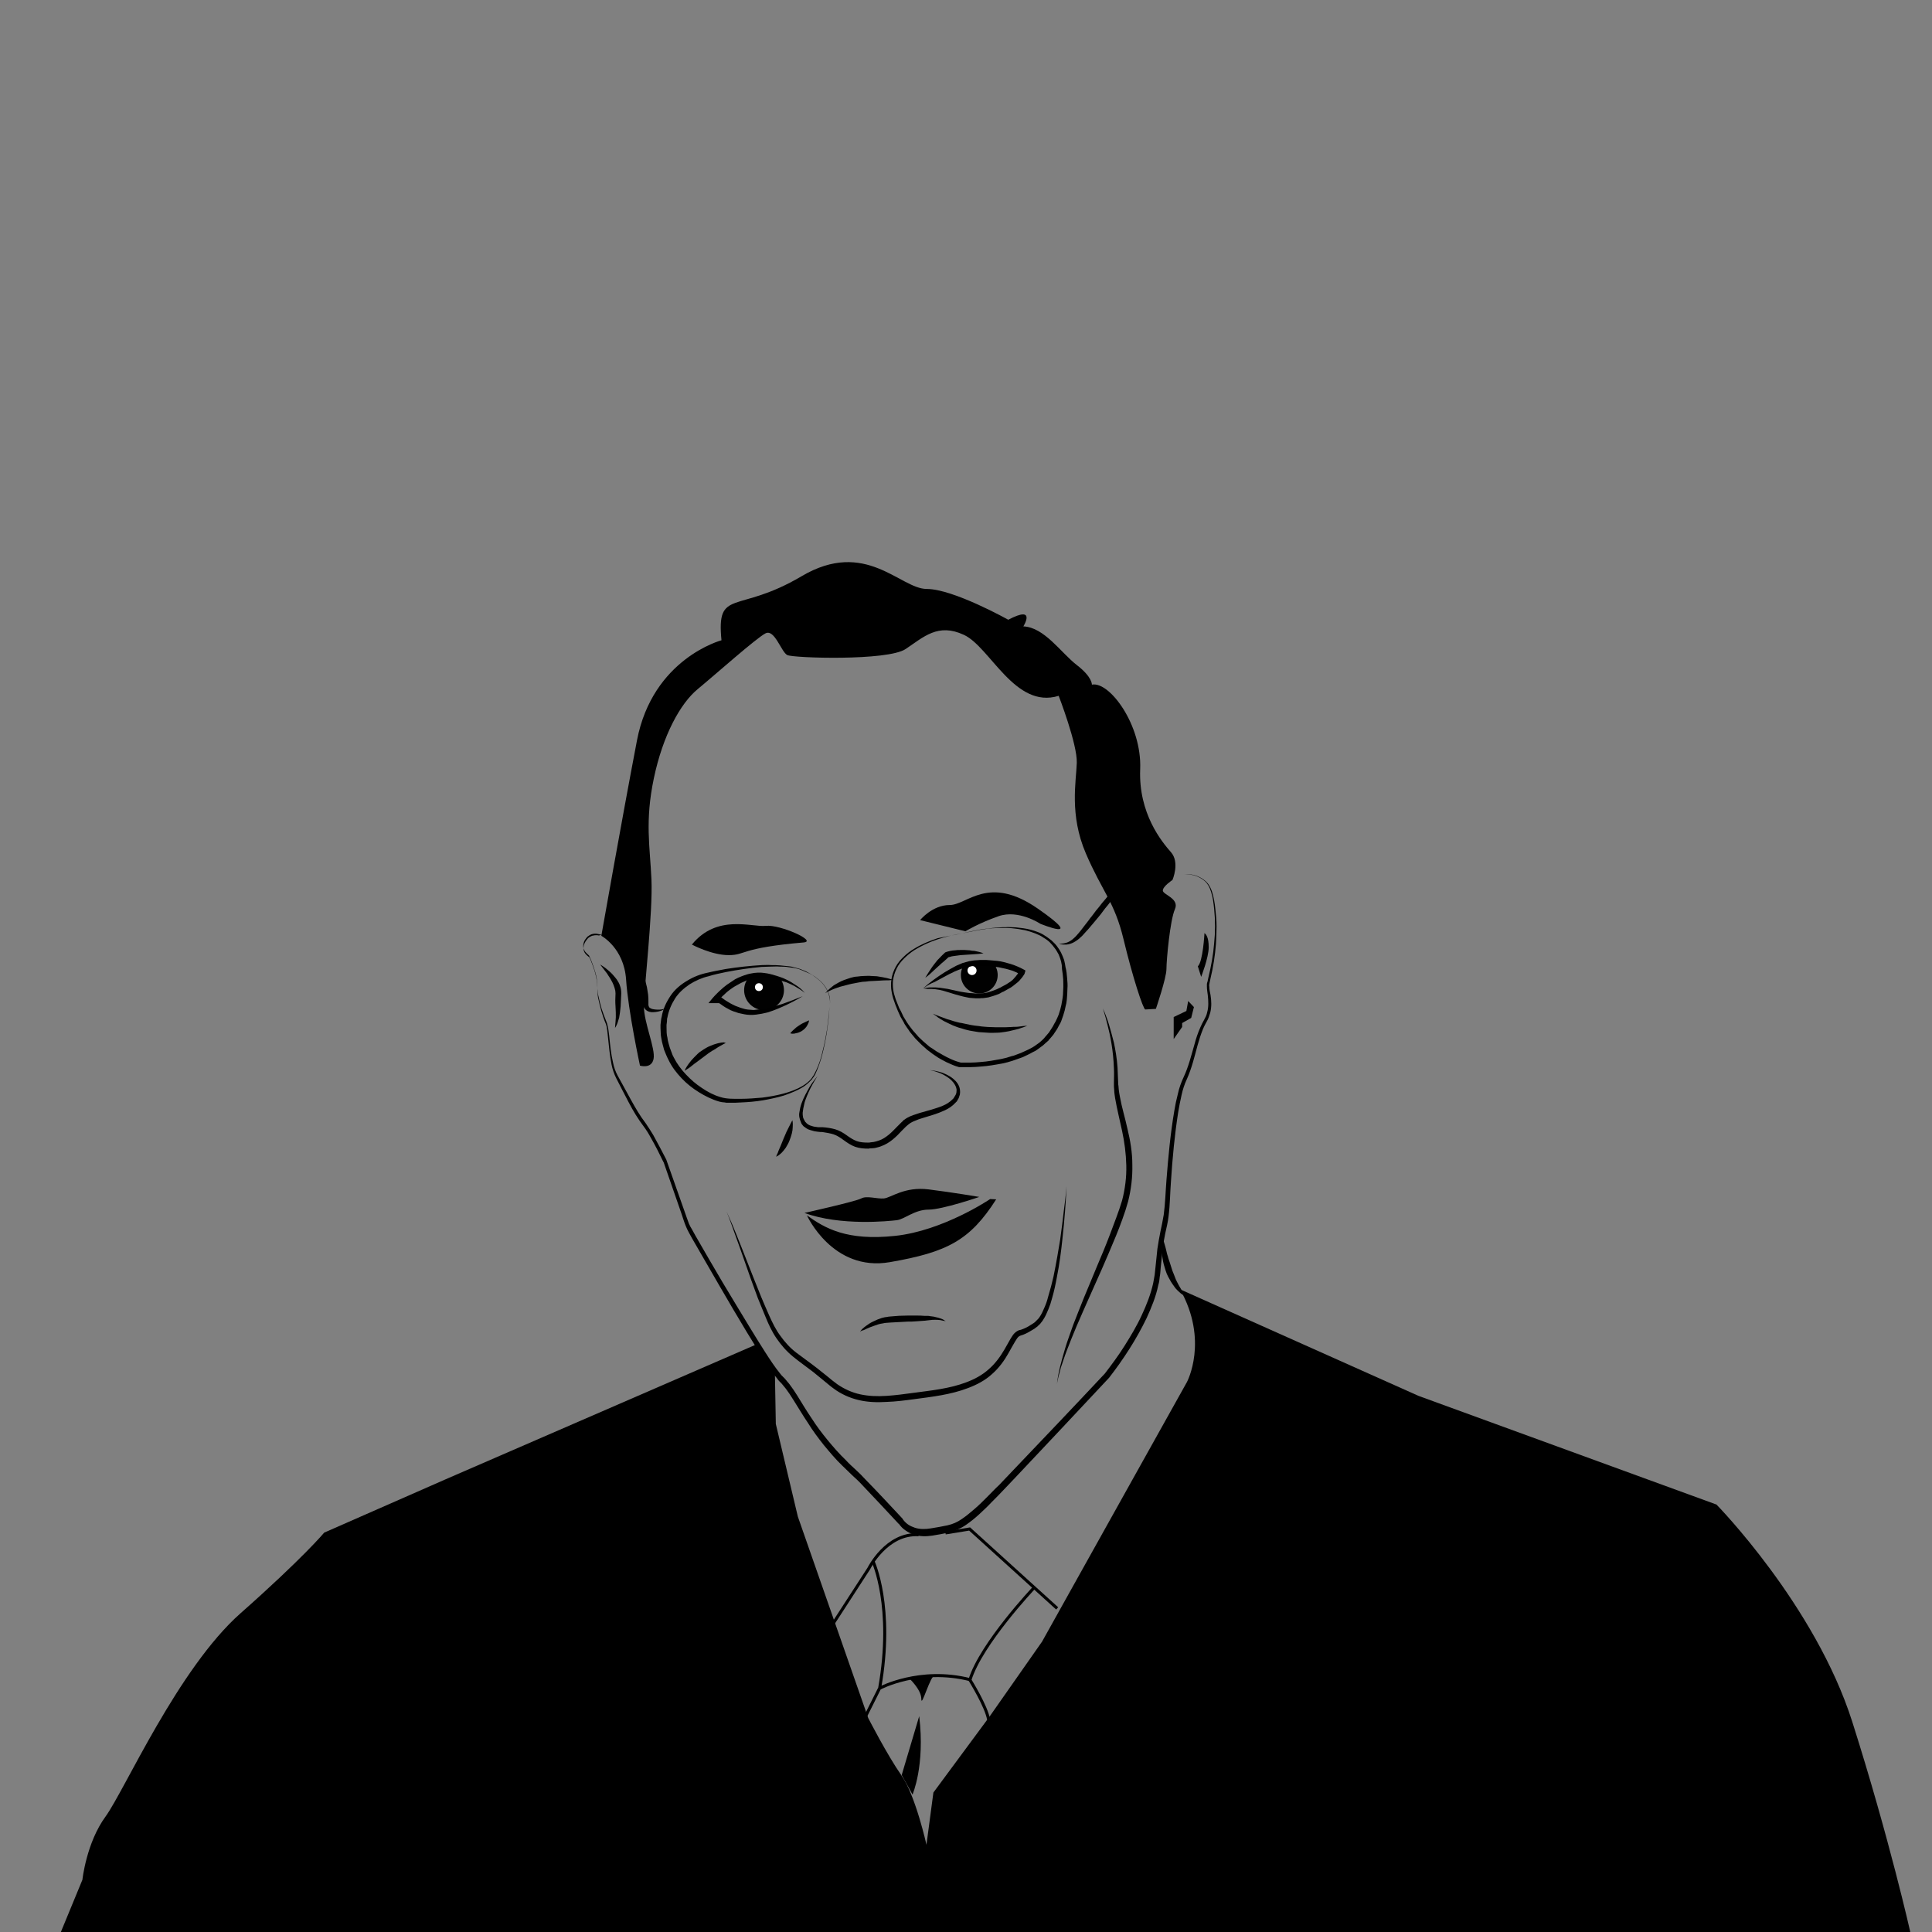 <?xml version="1.0" encoding="utf-8"?>
<!-- Generator: Adobe Illustrator 19.0.1, SVG Export Plug-In . SVG Version: 6.00 Build 0)  -->
<svg version="1.1" id="Layer_1" xmlns="http://www.w3.org/2000/svg" xmlns:xlink="http://www.w3.org/1999/xlink" x="0px" y="0px"
	 viewBox="0 0 640 640" style="enable-background:new 0 0 640 640;" xml:space="preserve">
<rect x="0" y="0" width="640" height="640" fill="#808080" stroke="none"/>
<style type="text/css">
	.st0{clip-path:url(#SVGID_2_);fill:#010101;}
	.st1{fill:#FFFFFF;}
	.st2{clip-path:url(#SVGID_4_);fill:#010101;}
	.st3{fill:none;stroke:#000000;stroke-miterlimit:10;}
</style>
<g>
	<path d="M274.8,333.5c0.2-1,0.2-2,0-3c-0.2-1-0.5-1.9-1-2.8c-0.5-0.9-1.1-1.7-1.8-2.4c-0.7-0.7-1.5-1.3-2.3-1.9
		c-0.4-0.3-0.8-0.5-1.3-0.8L267,322c-0.4-0.2-0.9-0.4-1.4-0.6c-0.5-0.2-0.9-0.4-1.4-0.5l-1.4-0.3c-0.5-0.1-1-0.1-1.5-0.2
		c-1-0.2-2-0.2-3-0.2c-1-0.1-2,0-3,0c-1,0-2,0.1-3,0.1c-2,0.2-4,0.4-5.9,0.7c-2,0.3-3.9,0.6-5.9,1c-1.9,0.4-3.9,0.8-5.8,1.4l0,0
		c-2.2,0.5-4.4,1.5-6.3,2.7c-1.9,1.3-3.6,2.8-4.8,4.7c-1.2,1.9-2.1,4-2.5,6.2c-0.2,0.5-0.1,1.1-0.2,1.7l-0.1,0.8l0,0.4l0,0
		c0,0,0-0.1,0,0l0,0.1l0,0.1l0,0.2c0,1.2,0,2.4,0.3,3.5c0.1,1.1,0.5,2.2,0.8,3.3c0.2,0.5,0.4,1,0.6,1.6l0.3,0.8
		c0.1,0.3,0.3,0.5,0.4,0.8c1,2,2.4,3.9,4,5.6c1.6,1.7,3.3,3.2,5.3,4.5c1.9,1.3,4,2.4,6.1,3c2.1,0.7,4.5,0.6,6.8,0.6
		c2.4,0,4.7-0.2,7.1-0.4c2.3-0.3,4.7-0.7,6.9-1.3c2.3-0.6,4.5-1.4,6.5-2.6c1-0.6,1.9-1.3,2.7-2.2c0.2-0.2,0.4-0.5,0.5-0.7l0.5-0.7
		l0.8-1.6c1-2.1,1.7-4.4,2.2-6.7c0.6-2.3,1-4.6,1.4-7C274.3,338.2,274.6,335.9,274.8,333.5z M274.8,333.5c-0.3,4.7-0.9,9.5-2,14.1
		c-0.5,2.3-1.2,4.6-2.1,6.8l-0.7,1.6l-0.5,0.8c-0.2,0.2-0.4,0.5-0.5,0.7c-0.8,0.9-1.7,1.7-2.7,2.4c-2,1.3-4.3,2.2-6.6,3
		c-2.3,0.7-4.7,1.2-7,1.6c-2.4,0.4-4.8,0.6-7.2,0.7c-1.2,0.1-2.4,0.1-3.6,0.1l-0.9,0l-0.4,0l-0.5-0.1l-1-0.1l-0.9-0.2
		c-2.4-0.7-4.6-1.8-6.7-3.1c-2.1-1.3-4-2.8-5.7-4.6c-1.7-1.8-3.2-3.7-4.3-6c-0.1-0.3-0.3-0.5-0.4-0.8l-0.4-0.9
		c-0.2-0.6-0.5-1.1-0.7-1.7c-0.3-1.2-0.7-2.4-0.9-3.7c-0.3-1.3-0.2-2.4-0.3-3.6l0-0.2l0-0.1l0-0.1l0-0.1l0,0l0-0.5l0.1-0.9
		c0.1-0.6,0.1-1.2,0.3-1.8c0.4-2.5,1.5-4.8,2.9-6.9c1.4-2.1,3.3-3.7,5.5-5c2.1-1.3,4.4-2.2,6.9-2.7l0,0c2-0.5,4-0.8,5.9-1.2
		c2-0.3,4-0.6,6-0.8c2-0.2,4-0.4,6-0.5c1,0,2-0.1,3,0c1,0,2,0,3,0.1c1,0.1,2,0.2,3,0.3c0.5,0.1,1,0.1,1.5,0.3l1.5,0.4
		c0.5,0.1,1,0.3,1.4,0.5c0.5,0.2,0.9,0.3,1.4,0.6l1.3,0.7c0.4,0.3,0.8,0.5,1.3,0.8c0.8,0.6,1.6,1.2,2.3,1.9c0.7,0.7,1.3,1.5,1.8,2.4
		c0.5,0.9,0.8,1.8,1,2.8C275,331.5,275,332.5,274.8,333.5z"/>
</g>
<g>
	<path d="M318.8,309.2c-2.8,0.4-5.6,1.1-8.3,2c-2.7,0.9-5.3,2.1-7.7,3.6c-1.2,0.8-2.3,1.7-3.3,2.7c-1,1-1.9,2.1-2.5,3.4
		c-0.6,1.2-1,2.6-1.2,4c-0.1,1.4,0,2.8,0.3,4.1c0.2,0.7,0.4,1.4,0.6,2l0.8,2l0.4,1l0.5,0.9l0.9,1.9l1.1,1.8c0.2,0.3,0.4,0.6,0.6,0.9
		l0.6,0.8c0.4,0.5,0.8,1.1,1.3,1.6l1.4,1.6c1,1,2,1.9,3.1,2.8c0.5,0.5,1.1,0.8,1.7,1.2c0.6,0.4,1.1,0.8,1.7,1.1
		c1.2,0.7,2.4,1.4,3.7,2c1.2,0.6,2.6,1.1,3.8,1.4l-0.2,0c1.1,0,2.3,0,3.4,0c1.1,0,2.3-0.1,3.4-0.2c1.1-0.1,2.3-0.2,3.4-0.4
		c1.1-0.2,2.3-0.4,3.4-0.6l1.7-0.4l1.6-0.5c0.6-0.1,1.1-0.3,1.6-0.5c0.5-0.2,1.1-0.4,1.6-0.6c1-0.5,2.1-0.9,3-1.4
		c0.5-0.3,1-0.5,1.4-0.8l1.4-1c0.5-0.3,0.8-0.7,1.3-1.1l0.6-0.6c0,0,0.1-0.1,0.1-0.1l0.1-0.2l0.3-0.3l1.1-1.3l0.9-1.4
		c0.3-0.4,0.6-1,0.8-1.4c0.3-0.5,0.6-1,0.8-1.5c0.2-0.5,0.5-1,0.7-1.6l0.5-1.6l0.4-1.6c0.1-0.6,0.2-1.1,0.3-1.7
		c0.2-1.1,0.3-2.3,0.3-3.4c0.1-1.1,0-2.3,0-3.4c-0.1-1.1-0.2-2.3-0.4-3.4l0-0.1l0,0c0-0.8-0.1-1.6-0.3-2.4c-0.2-0.8-0.5-1.6-0.8-2.3
		c-0.4-0.7-0.8-1.5-1.3-2.1c-0.5-0.7-1-1.3-1.6-1.9c-0.6-0.6-1.3-1.1-2-1.5c-0.7-0.5-1.4-0.9-2.2-1.2c-0.8-0.4-1.6-0.6-2.4-0.9
		c-0.8-0.2-1.6-0.5-2.5-0.6c-0.8-0.2-1.7-0.3-2.5-0.4c-0.8-0.1-1.7-0.2-2.5-0.2c-0.8,0-1.7,0-2.5,0c-0.9,0-1.7,0.1-2.5,0.1
		c-0.8,0.1-1.7,0.1-2.5,0.3c-0.8,0.1-1.7,0.2-2.5,0.4c-0.8,0.2-1.7,0.3-2.5,0.5L318.8,309.2z M318.8,309.2l2.5-0.6
		c0.8-0.2,1.7-0.3,2.5-0.5c0.8-0.2,1.7-0.3,2.5-0.4c0.8-0.1,1.7-0.2,2.5-0.3c0.8-0.1,1.7-0.1,2.5-0.2c0.9-0.1,1.7,0,2.6-0.1
		c0.9,0,1.7,0.1,2.6,0.1c0.8,0.1,1.7,0.2,2.5,0.3c0.8,0.1,1.7,0.3,2.5,0.5c0.8,0.2,1.6,0.5,2.4,0.8c0.8,0.3,1.6,0.7,2.3,1.2
		c0.7,0.4,1.4,1,2.1,1.5c0.6,0.6,1.3,1.2,1.8,1.9c0.5,0.7,1,1.4,1.4,2.2c0.4,0.8,0.7,1.6,1,2.4c0.2,0.9,0.4,1.7,0.5,2.6l0-0.1
		c0.3,1.2,0.4,2.3,0.5,3.5c0.1,1.2,0.2,2.4,0.1,3.5c0,1.2-0.1,2.4-0.2,3.6c-0.1,0.6-0.1,1.2-0.3,1.8l-0.4,1.8l-0.5,1.7
		c-0.2,0.6-0.4,1.1-0.6,1.7c-0.2,0.6-0.5,1.1-0.8,1.6c-0.3,0.5-0.5,1.1-0.9,1.6l-1,1.5l-1.1,1.3l-0.3,0.3l-0.1,0.2
		c-0.1,0.1-0.1,0.1-0.2,0.2l-0.7,0.6c-0.5,0.4-0.9,0.9-1.4,1.2l-1.5,1.1c-0.5,0.4-1,0.6-1.6,0.9c-1,0.6-2.2,1.1-3.2,1.6
		c-0.6,0.2-1.1,0.4-1.7,0.6c-0.6,0.2-1.1,0.4-1.7,0.6l-1.7,0.5l-1.7,0.4c-1.2,0.2-2.3,0.4-3.5,0.6c-1.2,0.2-2.3,0.3-3.5,0.4
		c-1.2,0.1-2.4,0.2-3.5,0.2c-1.2,0-2.4,0-3.6,0l-0.1,0l-0.1,0c-1.5-0.4-2.8-1-4.1-1.6c-1.3-0.7-2.6-1.3-3.8-2.2
		c-0.6-0.4-1.2-0.8-1.8-1.3c-0.6-0.4-1.2-0.9-1.7-1.4c-1.1-0.9-2.1-2-3.1-3l-1.4-1.7c-0.5-0.5-0.8-1.2-1.3-1.8l-0.6-0.9
		c-0.2-0.3-0.4-0.6-0.5-0.9l-1.1-1.9l-0.9-2l-0.4-1l-0.4-1l-0.7-2c-0.2-0.7-0.4-1.4-0.5-2.1c-0.3-1.4-0.3-2.9-0.1-4.3
		c0.2-1.4,0.7-2.8,1.4-4.1c0.7-1.3,1.6-2.4,2.7-3.4c1-1,2.2-1.9,3.4-2.6c2.4-1.5,5.1-2.6,7.8-3.5
		C313.2,310.3,315.9,309.7,318.8,309.2z"/>
</g>
<g>
	<path d="M273.4,329c0,0,0.2-0.3,0.7-0.8c0.5-0.5,1.2-1.1,2.1-1.8c1-0.6,2.2-1.3,3.5-1.8c0.7-0.2,1.4-0.5,2.1-0.7
		c0.7-0.2,1.5-0.4,2.2-0.4c0.8-0.1,1.5-0.2,2.3-0.2c0.7,0,1.5-0.1,2.2,0c0.7,0,1.4,0.1,2,0.1c0.6,0.1,1.3,0.2,1.8,0.3
		c0.6,0.1,1.1,0.2,1.5,0.3c0.4,0.1,0.8,0.2,1.1,0.3c0.6,0.2,1,0.3,1,0.3s-0.4,0-1,0.1c-0.7,0.1-1.6,0-2.7,0.1
		c-0.6,0-1.1,0.1-1.8,0.1c-0.6,0-1.3,0.1-2,0.1c-0.7,0-1.4,0.2-2.1,0.2c-0.7,0-1.4,0.2-2.1,0.3c-0.7,0.1-1.4,0.3-2.1,0.4
		c-0.7,0.2-1.4,0.3-2,0.5c-0.6,0.2-1.3,0.3-1.9,0.5c-0.6,0.2-1.1,0.4-1.7,0.6c-0.5,0.2-1,0.4-1.4,0.6c-0.4,0.2-0.8,0.3-1.1,0.5
		C273.7,328.8,273.4,329,273.4,329z"/>
</g>
<g>
	<path d="M350.9,312.5c0,0,0.5,0.2,1.5,0c0.5-0.1,1-0.2,1.6-0.5c0.6-0.3,1.2-0.7,1.7-1.2c0.6-0.5,1.1-1.1,1.7-1.8
		c0.6-0.7,1.2-1.5,1.8-2.3c0.6-0.8,1.3-1.6,1.9-2.5c0.7-0.8,1.3-1.7,2-2.6c0.7-0.8,1.4-1.7,2-2.5c0.7-0.8,1.4-1.6,2-2.4
		c1.3-1.6,2.6-3,3.7-4.2c2.2-2.4,3.8-4,3.8-4s-1.1,1.9-2.9,4.7c-0.9,1.4-2,2.9-3.2,4.6c-0.6,0.8-1.2,1.7-1.9,2.5
		c-0.7,0.8-1.3,1.7-2,2.6c-1.4,1.7-2.8,3.4-4.1,4.9c-0.7,0.8-1.4,1.5-2,2.2c-0.7,0.7-1.4,1.3-2.2,1.8c-1.5,1-3,1.2-4,1.1
		c-0.5,0-0.9-0.2-1.1-0.2C351,312.6,350.9,312.5,350.9,312.5z"/>
</g>
<g>
	<path d="M220.3,334.2c0,0-0.4,0.2-1,0.5c-0.3,0.1-0.8,0.3-1.3,0.4c-0.5,0.1-1.1,0.2-1.8,0.2c-0.7,0-1.5-0.1-2.3-0.8
		c-0.2-0.2-0.3-0.4-0.5-0.6c-0.1-0.2-0.2-0.5-0.3-0.7c0-0.2-0.1-0.5-0.1-0.7c0-0.2,0-0.4,0-0.6c0-0.8-0.2-1.4-0.3-2.2
		c-0.1-0.8-0.3-1.6-0.4-2.3c-0.1-0.8-0.3-1.6-0.5-2.3c-0.2-0.8-0.4-1.5-0.5-2.3c-0.2-0.7-0.4-1.4-0.5-2.1c-0.2-0.7-0.4-1.3-0.5-1.9
		c-0.4-1.1-0.7-2.1-1-2.7c-0.3-0.6-0.5-1-0.5-1s0.1,0.1,0.2,0.2c0.1,0.1,0.4,0.3,0.6,0.6c0.2,0.3,0.5,0.6,0.8,1
		c0.3,0.4,0.6,0.9,0.9,1.5c0.6,1.1,1.2,2.4,1.7,3.9c0.2,0.7,0.5,1.5,0.7,2.3c0.2,0.8,0.4,1.6,0.6,2.4c0.1,0.8,0.3,1.6,0.4,2.5
		c0.1,0.8,0.1,1.7,0.1,2.5c0,0.2,0,0.4,0,0.6c0,0.1,0,0.3,0,0.4c0,0.1,0.1,0.2,0.1,0.3c0,0.1,0.1,0.2,0.1,0.3
		c0.2,0.3,0.8,0.6,1.3,0.7c1.1,0.2,2.1,0.2,2.8,0.1C219.9,334.2,220.3,334.2,220.3,334.2z"/>
</g>
<g>
	<path d="M270.8,356.5c-1.1,1.7-2.1,3.4-2.9,5.2c-0.4,0.9-0.8,1.8-1.1,2.7c-0.2,0.5-0.3,0.9-0.4,1.4c-0.1,0.5-0.2,0.9-0.3,1.4
		c-0.1,0.5-0.1,0.9-0.2,1.4c0,0.5,0,0.9,0.1,1.4c0,0.2,0.1,0.4,0.2,0.6c0.1,0.2,0.2,0.4,0.3,0.6l0.3,0.5c0.2,0.1,0.3,0.3,0.4,0.4
		l0.5,0.4l0.6,0.3c0.4,0.1,0.8,0.3,1.3,0.4c0.4,0.1,0.9,0.1,1.4,0.2c0.5,0,0.9,0,1.4,0l0.1,0l0,0c1.4,0.1,2.8,0.3,4.2,0.7
		c1.4,0.4,2.7,1.2,3.8,2c1.1,0.8,2.2,1.5,3.3,1.9c1.1,0.4,2.4,0.5,3.7,0.5c0.3,0,0.7,0,1-0.1l0.9-0.1c0.6-0.1,1.2-0.3,1.8-0.5
		c1.2-0.4,2.2-1.1,3.2-1.9c1-0.8,1.9-1.8,2.8-2.7c0.5-0.5,1-1,1.5-1.5c0.1-0.1,0.3-0.2,0.4-0.4l0.2-0.2l0.1-0.1l0.1,0l0.1-0.1
		c0.3-0.2,0.5-0.4,0.9-0.6c1.4-0.8,2.7-1.1,4.1-1.6l3.9-1.1c1.3-0.4,2.6-0.8,3.8-1.3c1.2-0.5,2.3-1.2,3.2-2.1l0.3-0.3
		c0,0,0.1-0.1,0.1-0.1l0.1-0.2c0.2-0.3,0.4-0.6,0.5-0.8l0.2-0.4c0-0.1,0.1-0.3,0.1-0.4c0.1-0.3,0-0.6,0.1-0.9
		c-0.1-1.2-0.8-2.3-1.7-3.2c-0.9-0.9-2.1-1.6-3.3-2.2c-1.2-0.5-2.5-1-3.9-1.2c1.4,0.1,2.7,0.4,4,0.8c1.3,0.5,2.6,1.1,3.7,2
		c1.1,0.9,2.1,2.1,2.3,3.7c0,0.4,0.1,0.8,0,1.2c0,0.2,0,0.4-0.1,0.6l-0.2,0.6c-0.1,0.4-0.3,0.7-0.5,1l-0.1,0.2
		c-0.1,0.2-0.1,0.2-0.2,0.3l-0.4,0.4c-1,1.1-2.2,1.9-3.5,2.5c-1.3,0.6-2.6,1.1-3.9,1.5c-1.3,0.4-2.6,0.8-3.9,1.2
		c-0.6,0.2-1.3,0.4-1.9,0.7c-0.6,0.2-1.2,0.5-1.7,0.8c-0.2,0.1-0.5,0.4-0.8,0.6l-0.7,0.6c-0.5,0.5-0.9,0.9-1.4,1.4
		c-0.9,1-1.9,2-3,2.9c-1.1,0.9-2.4,1.7-3.8,2.2c-0.7,0.3-1.4,0.4-2.1,0.6l-1.1,0.1c-0.4,0-0.7,0-1,0.1c-1.5,0-2.9-0.1-4.4-0.6
		c-1.4-0.5-2.7-1.4-3.8-2.2c-1.1-0.8-2.1-1.5-3.3-1.9c-1.2-0.4-2.5-0.6-3.8-0.8l0.1,0c-0.5,0-1,0-1.6-0.1c-0.5-0.1-1.1-0.1-1.6-0.3
		c-0.5-0.1-1-0.3-1.6-0.5l-0.7-0.4c-0.2-0.2-0.5-0.4-0.7-0.5c-0.2-0.2-0.4-0.4-0.6-0.7c-0.2-0.2-0.3-0.5-0.4-0.8
		c-0.1-0.3-0.2-0.5-0.3-0.8c-0.1-0.3-0.1-0.5-0.2-0.8c-0.1-0.5-0.1-1.1,0-1.6c0.1-0.5,0.2-1,0.3-1.6c0.5-2,1.4-3.8,2.4-5.6
		C268.3,359.7,269.5,358,270.8,356.5z"/>
</g>
<path d="M266.5,401.8c0,0,17-3.8,18.8-4.8s5.2,0.2,7.5,0s6.8-4,14.8-3s16.8,2.5,16.8,2.5s-12.2,4.2-16.8,4.2s-8,3.2-10.5,3.5
	S278.5,406.2,266.5,401.8z"/>
<path d="M328,397.2c0,0-15.5,10.5-31.5,12.2s-23.2-2.5-29.2-6.8c0,0,8.5,18.8,27.5,15.5s26.5-7.2,35.2-20.8L328,397.2z"/>
<g>
	<path d="M285,441.2c0-0.2,0.2-0.5,0.3-0.6c0.2-0.2,0.3-0.4,0.5-0.5c0.3-0.3,0.7-0.6,1.1-0.9c0.8-0.6,1.6-1.1,2.5-1.5
		c0.4-0.2,0.9-0.4,1.3-0.6c0.5-0.2,0.9-0.3,1.4-0.5c0.5-0.1,1-0.3,1.5-0.3c0.5-0.1,1-0.2,1.4-0.2c1.9-0.2,3.8-0.3,5.7-0.3
		c0.9,0,1.9,0,2.8,0c0.9,0,1.9,0,2.8,0.1l-0.1,0c0.3,0,0.6,0,1,0c0.3,0,0.6,0,0.9,0.1c0.6,0.1,1.2,0.1,1.8,0.3
		c0.6,0.1,1.2,0.3,1.8,0.5c0.6,0.2,1.1,0.5,1.6,0.9c-0.3-0.1-0.6-0.2-0.9-0.2c-0.3-0.1-0.6-0.1-0.9-0.2c-0.6-0.1-1.2-0.1-1.7-0.1
		c-0.6,0-1.2,0-1.7,0.1l-0.9,0.1c-0.3,0-0.6,0.1-0.8,0.1l-0.1,0c-0.9,0.1-1.9,0.1-2.8,0.2c-0.9,0.1-1.9,0.1-2.8,0.1
		c-1.9,0.1-3.8,0.2-5.6,0.3c-0.5,0-0.9,0.1-1.4,0.1c-0.4,0-0.9,0.1-1.3,0.2c-0.9,0.1-1.8,0.4-2.6,0.7c-0.9,0.3-1.7,0.6-2.6,1
		c-0.4,0.2-0.8,0.4-1.3,0.6C285.7,440.7,285.2,440.8,285,441.2z"/>
</g>
<path d="M266.2,312.2c4.7-0.4-7.8-6-12.5-5.5s-16.2-4-24.5,6.2c0,0,6.5,3.5,12.2,3.5S245.2,314,266.2,312.2z"/>
<path d="M304.8,304.8c0,0,4-5,9.8-5s12.8-10.2,29.2,1.2s0.8,5,0.8,5s-7.2-4.8-13.8-2.5s-11,5-11,5L304.8,304.8z"/>
<path d="M212,353c0,0,3.8,1.2,4.5-2.2s-3.2-12-3.2-17.5s3-31,2.5-42s-2.2-19.2,0.8-33.5s8.8-24.8,14.5-29.5s19.5-17,22.5-18.5
	s5.2,6.2,7.2,7.2s33.2,2,39.2-2s10.7-8.7,19.3-4.7c8.7,4,16.9,24.7,31.4,20.2c0,0,6.2,16,6,22.2s-2.5,17.2,3,30s9.5,16,12.5,28.5
	s6.5,23.2,7.2,23.2l3.5-0.2c0,0,3.5-10.2,3.5-13.2s1.2-16.2,2.8-19.8s-4-4.8-4-6.2s3.2-3.5,3.2-3.5s2.5-5.8-0.5-9.2
	s-10.8-12.8-10.2-27.5s-10.2-29.2-16-28c0,0,0.2-2.5-5-6.5S346,207.8,339,207.5c0,0,4.5-7.2-5-2.2c0,0-18.2-10.2-27-10.2
	s-20.2-16.8-41.5-4.2s-28.2,3.8-26.5,21.2c0,0-22.8,6-28,33.2S199.2,310,199.2,310s7.5,4,8.2,14.5S212,353,212,353z"/>
<g>
	<g>
		<defs>
			<polygon id="SVGID_1_" points="260.4,324.7 257.3,323.6 254,323 250.3,322.9 247.8,323.2 245.2,324.1 243.9,329.2 245.2,333.5 
				248,334.9 251,335.7 253.9,335 257.1,333.9 260.1,332.2 262.3,329.4 			"/>
		</defs>
		<clipPath id="SVGID_2_">
			<use xlink:href="#SVGID_1_"  style="overflow:visible;"/>
		</clipPath>
		<circle class="st0" cx="253.1" cy="328" r="6.6"/>
	</g>
</g>
<circle class="st1" cx="251.4" cy="327" r="1.3"/>
<g>
	<g>
		<defs>
			<polygon id="SVGID_3_" points="316.9,325.6 316.7,320 319.5,319.3 323.9,318.8 328.8,319 331.9,320.4 333.5,325.8 330.9,327 
				327.8,329.2 324.8,329.9 320.8,329.2 319.7,329.3 			"/>
		</defs>
		<clipPath id="SVGID_4_">
			<use xlink:href="#SVGID_3_"  style="overflow:visible;"/>
		</clipPath>
		<circle class="st2" cx="324.4" cy="323" r="6.1"/>
	</g>
</g>
<circle class="st1" cx="322" cy="321.5" r="1.5"/>
<g>
	<path d="M305.8,327.4c2.2-2,4.6-3.7,7.1-5.3c1.3-0.8,2.6-1.5,3.9-2.2c0.7-0.3,1.4-0.6,2.1-0.9l1.1-0.3l1.1-0.3
		c0.8-0.1,1.5-0.3,2.3-0.3c0.8-0.1,1.5-0.1,2.3-0.1c0.8,0,1.5,0,2.3,0.1c0.8,0.1,1.5,0.1,2.3,0.2c0.8,0.1,1.5,0.2,2.2,0.4
		c0.7,0.2,1.5,0.4,2.2,0.6c0.7,0.2,1.5,0.5,2.2,0.8c0.7,0.3,1.4,0.6,2.1,1l0.7,0.4l-0.2,0.7c-0.1,0.5-0.3,0.7-0.5,1
		c-0.2,0.3-0.4,0.6-0.6,0.8c-0.4,0.5-0.8,1-1.3,1.4c-0.5,0.4-1,0.8-1.5,1.2c-0.5,0.4-1,0.7-1.6,1c-0.5,0.3-1.1,0.6-1.6,0.9
		c-0.3,0.1-0.6,0.2-0.8,0.4l-0.8,0.4c-0.6,0.2-1.1,0.4-1.7,0.6l-1.7,0.5l0,0l0,0l-1.4,0.2c-0.5,0.1-0.9,0-1.4,0.1
		c-0.5,0-0.9,0-1.4,0c-0.5,0-0.9-0.1-1.4-0.1c-0.5,0-0.9-0.1-1.4-0.2c-0.5-0.1-0.9-0.2-1.4-0.3c-0.9-0.2-1.8-0.5-2.6-0.7l-2.6-0.8
		c-0.9-0.3-1.7-0.5-2.6-0.7l-1.3-0.2l-1.3-0.1l-1.3,0L305.8,327.4z M305.8,327.4l1.3-0.2c0.5-0.1,0.9-0.1,1.4-0.1l1.4,0l1.4,0.1
		c0.9,0.1,1.8,0.3,2.7,0.4c0.9,0.2,1.8,0.4,2.7,0.6c0.9,0.2,1.8,0.4,2.6,0.5c0.9,0.1,1.7,0.3,2.6,0.3c0.4,0,0.9,0.1,1.3,0.1
		c0.4,0,0.9,0,1.3,0c0.4,0,0.9-0.1,1.3-0.1l1.3-0.2l-0.1,0l1.6-0.5l1.6-0.6l0.8-0.4c0.3-0.1,0.5-0.2,0.8-0.4c0.5-0.3,1-0.5,1.5-0.8
		c0.5-0.3,0.9-0.6,1.4-0.9c0.4-0.3,0.9-0.7,1.2-1.1c0.4-0.4,0.7-0.8,1-1.2c0.2-0.2,0.3-0.4,0.4-0.6c0.1-0.2,0.2-0.5,0.3-0.6l0.4,1.1
		c-0.6-0.3-1.2-0.7-1.8-0.9c-0.6-0.3-1.3-0.5-2-0.7c-0.7-0.2-1.4-0.4-2.1-0.5c-0.7-0.2-1.4-0.3-2.1-0.4c-0.7-0.1-1.4-0.2-2.1-0.3
		c-0.7-0.1-1.4-0.1-2.1-0.1c-0.7,0-1.4,0-2.1,0c-0.7,0-1.4,0.1-2.1,0.2l-1,0.2l-1.1,0.3c-0.6,0.2-1.3,0.4-2,0.7
		c-0.7,0.3-1.3,0.5-2,0.9c-0.7,0.3-1.3,0.6-2,1c-1.3,0.7-2.6,1.4-3.9,2.1C308.2,325.8,307,326.6,305.8,327.4z"/>
</g>
<g>
	<path d="M306.5,323.9c0.6-1,1.2-2,1.9-3c0.3-0.5,0.7-1,1-1.4c0.4-0.5,0.7-0.9,1.1-1.4l0.1-0.1c0.8-0.8,1.5-1.6,2.3-2.3l0.1-0.1
		l0.1-0.1c0.4-0.2,0.6-0.2,0.9-0.3c0.3-0.1,0.5-0.1,0.8-0.2c0.5-0.1,1.1-0.2,1.6-0.2c0.5-0.1,1.1-0.1,1.6-0.1c0.5,0,1.1,0,1.6,0
		c0.5,0,1,0.1,1.6,0.1c0.5,0.1,1,0.2,1.6,0.2c1,0.2,2,0.4,3,0.8c-0.5,0.1-1,0.1-1.6,0.2c-0.5,0-1,0.1-1.5,0.1c-1,0.1-2,0.1-3,0.2
		c-0.5,0-1,0.1-1.5,0.1c-0.5,0.1-1,0.1-1.5,0.2c-0.5,0.1-1,0.1-1.4,0.2c-0.2,0.1-0.5,0.1-0.7,0.2c-0.2,0-0.5,0.1-0.5,0.2l0.2-0.2
		c-0.8,0.7-1.6,1.5-2.5,2.2l0.1-0.1c-0.4,0.4-0.8,0.8-1.3,1.2c-0.4,0.4-0.9,0.8-1.3,1.2C308.4,322.4,307.5,323.2,306.5,323.9z"/>
</g>
<g>
	<path d="M266.6,328.9c-1.1-0.9-2.3-1.6-3.5-2.3c-0.6-0.3-1.2-0.6-1.9-0.9c-0.6-0.3-1.3-0.5-2-0.7c-0.7-0.2-1.3-0.4-2-0.5
		c-0.7-0.2-1.3-0.3-2-0.4c-0.7-0.1-1.4-0.2-2-0.3l-1.1,0l-0.5,0c-0.2,0-0.3,0-0.5,0.1l-0.9,0.1c-0.3,0.1-0.6,0.1-1,0.2
		c-0.7,0.1-1.3,0.4-1.9,0.6c-0.6,0.3-1.2,0.5-1.8,0.8l-0.9,0.5l-0.9,0.5c-0.6,0.3-1.1,0.7-1.7,1.1c-0.5,0.4-1.1,0.8-1.6,1.3
		c-0.5,0.5-1,0.9-1.5,1.4c-0.5,0.5-1,1-1.4,1.5l-0.8-1.6l1.7,0l0.4,0l0.3,0.2c0.4,0.3,0.9,0.7,1.4,1c0.5,0.3,1,0.6,1.5,0.9
		c0.5,0.3,1,0.5,1.6,0.8c0.5,0.2,1.1,0.4,1.6,0.6c0.5,0.2,1.1,0.3,1.7,0.5c0.6,0.1,1.1,0.2,1.7,0.2c0.6,0.1,1.2,0.1,1.7,0l0.9-0.1
		l0.9-0.1c0.6-0.1,1.2-0.2,1.7-0.3c0.6-0.1,1.2-0.3,1.8-0.4c1.2-0.3,2.3-0.7,3.5-1c2.3-0.8,4.6-1.7,6.8-2.6
		c-2.1,1.3-4.3,2.4-6.5,3.4c-1.1,0.5-2.3,1-3.4,1.4c-0.6,0.2-1.2,0.4-1.8,0.6c-0.6,0.1-1.2,0.3-1.8,0.4c-0.6,0.1-1.3,0.2-1.9,0.3
		c-0.7,0.1-1.3,0.1-2,0.1c-0.7,0-1.3-0.1-1.9-0.2c-0.6-0.1-1.3-0.3-1.9-0.4c-0.6-0.2-1.2-0.4-1.8-0.6c-0.6-0.2-1.2-0.5-1.7-0.8
		c-0.6-0.3-1.1-0.6-1.7-1c-0.5-0.4-1-0.7-1.6-1.1l0.6,0.2l-1.7,0l-2.1,0l1.3-1.6c0.5-0.6,1-1.1,1.5-1.6c0.5-0.5,1-1,1.6-1.5
		c0.5-0.5,1.1-0.9,1.7-1.4c0.6-0.4,1.2-0.8,1.8-1.2l0.9-0.6l1-0.5c0.7-0.3,1.4-0.6,2-0.8c0.7-0.2,1.4-0.5,2.2-0.6
		c0.4-0.1,0.7-0.1,1.1-0.2l1.2-0.1c0.2,0,0.4,0,0.6,0l0.5,0l1,0.1c0.8,0.1,1.4,0.2,2.2,0.4c0.7,0.2,1.4,0.4,2.1,0.6
		c0.7,0.2,1.4,0.5,2,0.7c0.7,0.3,1.3,0.6,1.9,0.9c0.6,0.3,1.2,0.7,1.8,1.1C264.6,326.9,265.7,327.8,266.6,328.9z"/>
</g>
<g>
	<path d="M262.5,371.1c0,0,0.2,0.9,0.1,2.2c0,0.7-0.1,1.4-0.3,2.2c-0.2,0.8-0.5,1.6-0.8,2.4c-0.3,0.8-0.8,1.6-1.2,2.3
		c-0.5,0.7-1,1.3-1.4,1.7c-0.2,0.2-0.5,0.4-0.7,0.6c-0.2,0.2-0.4,0.3-0.6,0.4c-0.3,0.2-0.5,0.3-0.5,0.3s0.1-0.2,0.2-0.6
		c0.2-0.3,0.4-0.8,0.6-1.4c0.5-1.1,1.1-2.6,1.7-4.1c0.6-1.5,1.3-3,1.9-4.1C262,371.9,262.5,371.1,262.5,371.1z"/>
</g>
<g>
	<path d="M365.3,334c0,0,0.2,0.5,0.6,1.3c0.3,0.9,0.9,2.2,1.4,3.9c0.5,1.7,1.1,3.8,1.7,6.2c0.5,2.4,1,5.2,1.2,8.3
		c0.1,1.5,0.1,3.2,0.2,4.8c0,0.4,0,0.8,0.1,1.2c0,0.4,0.1,0.8,0.1,1.2c0.1,0.8,0.2,1.6,0.4,2.5c0.6,3.4,1.7,6.9,2.5,10.6
		c0.9,3.7,1.6,7.7,1.6,11.8c0.1,4.1-0.4,8.2-1.4,12.2l-0.9,3c-0.3,1-0.7,1.9-1,2.9c-0.7,1.9-1.4,3.8-2.2,5.7
		c-1.5,3.7-3.1,7.3-4.6,10.8c-3.1,7-6,13.4-8.4,19c-1.2,2.8-2.2,5.4-3.1,7.7c-0.9,2.3-1.5,4.3-2.1,6c-0.2,0.9-0.4,1.6-0.6,2.3
		c-0.2,0.7-0.3,1.2-0.4,1.7c-0.2,0.9-0.3,1.4-0.3,1.4s0.1-0.5,0.2-1.4c0.1-0.9,0.4-2.3,0.8-4.1c0.4-1.7,1-3.8,1.7-6.2
		c0.7-2.4,1.7-5,2.7-7.9c1.1-2.8,2.3-5.9,3.6-9.1c1.3-3.2,2.8-6.6,4.2-10.1c1.5-3.5,3-7.1,4.4-10.8c0.7-1.9,1.4-3.7,2.1-5.6
		c0.3-0.9,0.7-1.9,1-2.8l0.9-2.8c1-3.8,1.5-7.8,1.4-11.7c-0.1-3.9-0.6-7.7-1.4-11.4c-0.8-3.7-1.7-7.3-2.3-10.8
		c-0.1-0.9-0.3-1.7-0.3-2.6c0-0.4-0.1-0.9-0.1-1.3c0-0.4,0-0.8,0-1.2c0-1.7,0.1-3.2,0-4.7c-0.2-6-1.2-11-2.1-14.4
		C366,335.9,365.3,334,365.3,334z"/>
</g>
<g>
	<path d="M353.3,393c0,0-0.1,3-0.5,8.3c-0.2,2.6-0.5,5.9-0.9,9.5c-0.4,3.7-0.9,7.8-1.8,12.3c-0.4,2.2-0.9,4.6-1.6,7
		c-0.3,1.2-0.7,2.4-1.2,3.6c-0.5,1.2-1,2.4-1.8,3.6c-0.2,0.3-0.4,0.6-0.6,0.8l-0.3,0.4l-0.4,0.4c-0.1,0.1-0.3,0.2-0.4,0.4l-0.4,0.3
		l-0.8,0.6c-1.2,0.7-2.4,1.5-3.8,2c-0.3,0.1-0.7,0.2-0.9,0.3c-0.2,0.1-0.4,0.2-0.6,0.4c-0.4,0.4-0.7,1-1.1,1.6
		c-0.7,1.2-1.4,2.4-2.1,3.7c-1.4,2.5-3.2,5-5.5,7c-2.3,2.1-5,3.5-7.9,4.6c-5.7,2.2-11.9,2.9-17.9,3.7c-3,0.4-6,0.8-9.1,0.9
		c-3.1,0.2-6.2,0.1-9.2-0.6c-3-0.7-5.9-2-8.3-3.8c-0.6-0.4-1.2-0.9-1.8-1.4c-0.6-0.5-1.1-0.9-1.7-1.4c-1.1-0.9-2.2-1.8-3.3-2.7
		c-2.2-1.7-4.5-3.3-6.7-5.1c-2.2-1.8-4-3.9-5.5-6.1c-1.5-2.2-2.6-4.6-3.5-6.8c-1-2.3-1.8-4.5-2.7-6.6c-1.6-4.3-3-8.2-4.2-11.7
		c-1.2-3.5-2.3-6.5-3.2-9c-0.9-2.5-1.6-4.5-2.1-5.8c-0.5-1.3-0.8-2-0.8-2s0.3,0.7,0.9,2c0.6,1.3,1.4,3.2,2.4,5.7
		c2,4.9,4.7,12,8.1,20.4c0.9,2.1,1.8,4.3,2.8,6.5c1,2.2,2.1,4.5,3.6,6.5c1.5,2.1,3.2,4,5.3,5.6c2.1,1.6,4.4,3.2,6.7,5
		c1.1,0.9,2.3,1.8,3.4,2.7c0.6,0.5,1.1,0.9,1.7,1.4c0.6,0.4,1.1,0.9,1.7,1.3c2.3,1.6,4.9,2.8,7.7,3.4c2.8,0.6,5.7,0.7,8.7,0.5
		c3-0.2,6-0.6,8.9-1c6-0.8,12-1.4,17.5-3.5c2.7-1,5.3-2.4,7.4-4.3c2.1-1.8,3.8-4.1,5.2-6.5c0.7-1.2,1.4-2.5,2.1-3.7
		c0.4-0.6,0.7-1.2,1.3-1.8c0.3-0.3,0.7-0.6,1.1-0.8c0.4-0.2,0.7-0.2,1-0.3c1.2-0.4,2.4-1,3.4-1.7l0.8-0.5l0.4-0.3
		c0.1-0.1,0.2-0.2,0.3-0.3l0.3-0.3l0.3-0.3c0.2-0.2,0.4-0.4,0.6-0.7c0.7-1,1.2-2.1,1.7-3.3c0.5-1.1,0.9-2.3,1.2-3.5
		c0.7-2.3,1.3-4.6,1.8-6.8c0.9-4.4,1.6-8.5,2.2-12.2c0.5-3.6,0.9-6.8,1.2-9.5C353.1,396,353.3,393,353.3,393z"/>
</g>
<g>
	<path d="M201.5,310.8c-1-0.7-2.2-1.2-3.4-1.4c-0.3-0.1-0.6-0.1-0.9-0.1c-0.3,0-0.6,0-0.9,0.1l-0.4,0.1c-0.1,0.1-0.3,0.1-0.4,0.2
		c-0.3,0.1-0.5,0.4-0.8,0.5c-0.2,0.2-0.4,0.4-0.6,0.7c-0.2,0.3-0.4,0.5-0.5,0.8c-0.2,0.3-0.2,0.6-0.3,0.9c-0.1,0.3-0.1,0.6-0.1,0.9
		c0,0.6,0.3,1.2,0.6,1.7c0.4,0.5,0.8,0.9,1.3,1.3l0,0l0,0c0.7,1.4,1.2,2.8,1.7,4.3c0.5,1.5,0.9,3,1,4.5c0.1,0.8,0.1,1.5,0.1,2.3
		c0.1,0.7,0.1,1.5,0.3,2.2c0.3,1.5,0.7,3,1.1,4.4c0.5,1.4,1,2.9,1.6,4.3c0.3,0.7,0.4,1.5,0.6,2.3c0.1,0.8,0.2,1.5,0.3,2.3
		c0.3,3,0.6,6.1,1.3,9c0.3,1.5,0.8,2.9,1.5,4.2l2.2,4c1.5,2.7,2.9,5.4,4.5,8c0.8,1.3,1.6,2.5,2.6,3.8c0.9,1.3,1.7,2.6,2.5,3.9
		c1.5,2.7,2.9,5.4,4.3,8.1l0,0l0,0l6,17c0.5,1.4,1,2.9,1.5,4.2c0.3,0.7,0.6,1.3,1,1.9l1.1,2l4.5,7.8c3,5.2,6.1,10.4,9.2,15.5
		c3.1,5.1,6.2,10.3,9.4,15.3c1.6,2.5,3.3,5.1,5.1,7.3c0.2,0.3,0.4,0.5,0.7,0.8l0.8,0.8c0.5,0.6,1,1.2,1.5,1.8
		c0.9,1.2,1.8,2.5,2.6,3.8c1.6,2.6,3.1,5.1,4.8,7.6c1.6,2.5,3.4,4.9,5.3,7.2c1.9,2.3,3.8,4.5,6,6.6c1,1.1,2.1,2.1,3.2,3.1
		c1.1,1,2.2,2.1,3.2,3.2c4.2,4.3,8.3,8.7,12.4,13.1l0,0.1l0.1,0.1c0.4,0.6,1,1.2,1.7,1.7c0.7,0.5,1.5,0.8,2.3,1.1
		c1.6,0.5,3.4,0.5,5.2,0.2c1.8-0.3,3.7-0.6,5.5-1c1.8-0.4,3.4-1.1,4.8-2.1c1.5-1,2.9-2.2,4.3-3.4c1.4-1.2,2.7-2.5,4.1-3.9
		c1.3-1.3,2.6-2.7,4-4l3.9-4.1c10.4-10.9,20.8-21.8,31.1-32.8l0,0c2.3-3,4.6-6.1,6.6-9.3c2-3.2,4-6.5,5.6-10c1.6-3.4,3-7,3.8-10.6
		c0.2-0.9,0.3-1.8,0.5-2.8c0.1-0.9,0.2-1.9,0.3-2.8c0.2-1.9,0.4-3.9,0.6-5.8c0.3-1.9,0.6-3.8,1-5.7c0.4-1.9,0.8-3.7,1.1-5.6
		c0.5-3.7,0.6-7.6,0.9-11.4c0.6-7.7,1.3-15.4,2.6-23c0.3-1.9,0.7-3.8,1.2-5.7c0.4-1.9,1.1-3.8,1.9-5.5c1.6-3.4,2.5-7.1,3.6-10.9
		c0.5-1.9,1.1-3.7,1.9-5.5c0.2-0.4,0.4-0.9,0.6-1.3l0.7-1.3l0.3-0.6l0.3-0.6c0.2-0.4,0.3-0.9,0.4-1.3c0.5-1.8,0.4-3.7,0.2-5.6
		c-0.1-0.9-0.3-1.9-0.3-2.9c0-0.3,0-0.5,0-0.8c0-0.3,0.1-0.5,0.2-0.8l0.3-1.4c0.9-3.7,1.6-7.5,1.9-11.3c0.2-1.9,0.3-3.8,0.3-5.7
		c0-1.9-0.1-3.8-0.3-5.7c-0.2-1.9-0.4-3.8-1-5.6c-0.3-0.9-0.6-1.8-1.2-2.6c-0.5-0.8-1.3-1.4-2.1-1.9c-1.6-1-3.6-1.5-5.5-1.3
		c-1.9,0.2-3.7,1.2-5.1,2.5c1.4-1.3,3.2-2.3,5.1-2.5c1.9-0.3,3.9,0.2,5.6,1.2c0.8,0.5,1.6,1.1,2.2,1.9c0.6,0.8,1,1.7,1.3,2.6
		c0.6,1.9,0.9,3.8,1.1,5.7c0.2,1.9,0.4,3.8,0.4,5.8c0,1.9-0.1,3.9-0.2,5.8c-0.3,3.8-0.9,7.7-1.8,11.4l-0.3,1.4
		c-0.1,0.5-0.2,0.9-0.1,1.3c0,0.9,0.2,1.9,0.4,2.8c0.3,1.9,0.4,3.9-0.1,5.9c-0.3,0.9-0.6,2-1.1,2.8l-0.7,1.3
		c-0.2,0.4-0.4,0.8-0.6,1.3c-0.7,1.7-1.3,3.6-1.8,5.4c-1,3.7-1.9,7.5-3.5,11.1c-0.8,1.7-1.4,3.5-1.8,5.4c-0.4,1.8-0.8,3.7-1.1,5.6
		c-1.2,7.6-1.9,15.2-2.4,22.9c-0.3,3.8-0.3,7.7-0.8,11.6c-0.2,1.9-0.7,3.9-1.1,5.7c-0.4,1.9-0.7,3.7-0.9,5.6
		c-0.2,1.9-0.4,3.8-0.6,5.7c-0.1,1-0.1,1.9-0.3,2.9c-0.1,1-0.2,2-0.5,2.9c-0.8,3.9-2.3,7.5-3.9,11c-1.7,3.5-3.6,6.9-5.7,10.2
		c-2.1,3.3-4.3,6.4-6.7,9.5l0,0l0,0c-10.3,11-20.6,22-31,33l-3.9,4.1c-1.3,1.4-2.6,2.7-4,4.1c-1.3,1.4-2.7,2.7-4.1,4
		c-1.4,1.3-2.9,2.5-4.5,3.6c-1.6,1.1-3.5,1.9-5.5,2.4c-1.9,0.5-3.8,0.8-5.6,1.1c-2,0.3-4.1,0.3-6-0.3c-1-0.3-1.9-0.8-2.8-1.4
		c-0.9-0.6-1.6-1.3-2.3-2.3l0.1,0.2c-4.1-4.4-8.2-8.8-12.3-13.1c-1-1.1-2.1-2.1-3.2-3.1c-1.1-1.1-2.2-2.1-3.3-3.2
		c-2.2-2.1-4.1-4.4-6.1-6.8c-1.9-2.4-3.7-4.8-5.3-7.4c-1.7-2.5-3.2-5.1-4.8-7.6c-0.8-1.3-1.6-2.5-2.5-3.7c-0.5-0.6-0.9-1.1-1.4-1.7
		l-0.8-0.8c-0.2-0.2-0.5-0.6-0.7-0.9c-2-2.4-3.5-5-5.2-7.5c-6.4-10.2-12.4-20.6-18.4-31l-4.5-7.8l-1.1-2c-0.4-0.7-0.7-1.4-1-2.1
		c-0.6-1.4-1-2.9-1.5-4.3l-5.9-17l0,0.1c-1.3-2.7-2.7-5.5-4.2-8.1c-0.7-1.3-1.5-2.6-2.4-3.8c-0.9-1.2-1.8-2.5-2.6-3.8
		c-1.6-2.6-3-5.4-4.4-8.1l-2.1-4.1c-0.7-1.4-1.2-2.9-1.5-4.4c-0.6-3-0.9-6.1-1.2-9.1c-0.2-1.5-0.2-3-0.7-4.4
		c-0.6-1.4-1.1-2.9-1.5-4.3c-0.4-1.5-0.8-3-1.1-4.5c-0.1-0.8-0.2-1.5-0.2-2.3c0-0.8,0-1.5-0.1-2.3c-0.1-1.5-0.5-3-0.9-4.4
		c-0.5-1.4-1-2.9-1.6-4.2l0,0c-0.5-0.4-1-0.8-1.4-1.3c-0.4-0.5-0.6-1.1-0.6-1.8c0-0.3,0-0.6,0.1-1c0.1-0.3,0.2-0.6,0.4-0.9
		c0.1-0.3,0.3-0.5,0.5-0.8c0.2-0.3,0.4-0.5,0.6-0.7c0.3-0.2,0.5-0.4,0.8-0.5c0.1-0.1,0.3-0.1,0.4-0.2l0.5-0.1
		c0.3-0.1,0.6-0.1,0.9-0.1c0.3,0,0.6,0,0.9,0.1C199.3,309.5,200.5,310,201.5,310.8z"/>
</g>
<polygon points="388.8,336.9 388.8,344.2 391.6,340.2 391.6,338.9 394.6,337.2 395.5,333.6 393.6,331.6 393,334.9 "/>
<path d="M399,309.1c0,0-0.5,9.5-2.2,11l1.1,3.5c0,0,2.5-6.4,2.5-9.8S399.5,309.5,399,309.1z"/>
<g>
	<path d="M198.8,319.5c0,0,1.3,0.7,3,2.2c0.4,0.4,0.9,0.8,1.3,1.3c0.4,0.5,0.9,1,1.3,1.6c0.4,0.6,0.8,1.3,1,2
		c0.3,0.7,0.4,1.6,0.4,2.5c-0.1,1.4-0.1,2.9-0.2,4.2c-0.1,1.4-0.3,2.7-0.5,3.8c-0.3,1.1-0.6,2-0.9,2.6c-0.1,0.3-0.3,0.5-0.4,0.7
		c-0.1,0.1-0.1,0.2-0.1,0.2s0.1-0.4,0.1-1c0.1-0.6,0.1-1.5,0.2-2.6c0-1.1,0-2.3-0.1-3.6c-0.1-1.3-0.1-2.8,0-4.3
		c0-0.6-0.1-1.2-0.3-1.8c-0.2-0.6-0.4-1.2-0.7-1.8c-0.3-0.6-0.6-1.1-0.9-1.6c-0.3-0.5-0.7-1-0.9-1.4
		C199.7,320.7,198.8,319.5,198.8,319.5z"/>
</g>
<g>
	<path d="M309,335.8c0,0,1.9,0.8,4.7,1.8c0.7,0.2,1.5,0.4,2.3,0.7c0.8,0.2,1.7,0.5,2.6,0.6c0.5,0.1,0.9,0.2,1.4,0.3
		c0.5,0.1,0.9,0.2,1.4,0.3c1,0.2,1.9,0.3,2.9,0.4c1,0.2,2,0.2,2.9,0.3c1,0,1.9,0.1,2.9,0.1c0.9,0,1.8,0,2.7,0c0.9,0,1.7-0.1,2.4-0.1
		c0.7-0.1,1.4,0,2.1-0.1c0.6-0.1,1.1-0.1,1.6-0.2c0.9-0.1,1.4-0.1,1.4-0.1s-0.5,0.2-1.3,0.5c-0.4,0.1-0.9,0.3-1.5,0.5
		c-0.6,0.2-1.3,0.3-2,0.5c-0.8,0.2-1.6,0.4-2.4,0.5c-0.9,0.1-1.8,0.3-2.8,0.3c-1,0-2,0.1-3,0c-1-0.1-2.1-0.1-3.1-0.2
		c-1-0.2-2.1-0.3-3-0.5c-1-0.2-2-0.5-2.9-0.8c-0.9-0.2-1.8-0.6-2.6-0.9c-0.8-0.4-1.6-0.7-2.3-1.1c-0.7-0.3-1.3-0.7-1.8-1
		c-0.5-0.3-1-0.6-1.3-0.9C309.4,336.1,309,335.8,309,335.8z"/>
</g>
<g>
	<path d="M268,338c0,0,0,0.6-0.4,1.3c-0.2,0.4-0.4,0.8-0.7,1.1c-0.3,0.4-0.7,0.7-1.1,1c-0.4,0.3-0.9,0.5-1.4,0.7
		c-0.5,0.1-0.9,0.2-1.3,0.3c-0.8,0.1-1.3-0.1-1.3-0.1s0.1-0.1,0.2-0.3c0.2-0.2,0.4-0.4,0.7-0.7c0.3-0.3,0.6-0.5,0.9-0.8
		c0.3-0.3,0.7-0.5,1.1-0.8c0.7-0.5,1.5-0.9,2.2-1.2C267.5,338.2,268,338,268,338z"/>
</g>
<g>
	<path d="M240.5,345.5c0,0-0.3,0.1-0.7,0.3c-0.4,0.2-1,0.6-1.6,0.9c-0.3,0.2-0.7,0.4-1.1,0.7c-0.4,0.2-0.7,0.5-1.2,0.7
		c-0.4,0.3-0.8,0.5-1.2,0.8c-0.4,0.3-0.8,0.6-1.2,0.9c-0.4,0.3-0.8,0.6-1.2,0.9c-0.4,0.3-0.8,0.6-1.2,0.9c-0.4,0.3-0.8,0.6-1.1,0.8
		c-0.3,0.3-0.7,0.5-1,0.8c-0.6,0.5-1.2,0.9-1.6,1.1c-0.4,0.3-0.6,0.4-0.6,0.4s0.1-0.2,0.3-0.7c0.2-0.4,0.6-1,1.1-1.7
		c0.5-0.7,1.1-1.4,1.8-2.1c0.4-0.4,0.7-0.7,1.1-1.1c0.4-0.4,0.8-0.7,1.3-1c0.4-0.3,0.9-0.6,1.4-0.9c0.5-0.3,0.9-0.5,1.4-0.7
		c0.9-0.4,1.8-0.7,2.6-0.9c0.8-0.2,1.5-0.3,2-0.3C240.2,345.5,240.5,345.5,240.5,345.5z"/>
</g>
<path d="M256.7,455l0.3,16.7l7.3,30.7l23.3,66.7c0,0,6.3,12.3,11,19c4.7,6.7,8.3,23,8.3,23l2.3-17.3l18.7-25.3l17.3-24.7l30.3-54.3
	l17.7-31.7c0,0,7.3-13.7-2.3-30.7l79,35.3l98.7,36c0,0,32.7,33.3,45,72c12.3,38.7,19.3,70,19.3,70H20l7.3-17.7c0,0,1.3-12.3,7.7-21
	c6.3-8.7,24-49,44.7-67.3c20.7-18.3,27.7-26.7,27.7-26.7l40.3-17.7l103-44.7L256.7,455z"/>
<g>
	<path d="M393,429.5c0,0-0.3-0.1-0.9-0.4c-0.3-0.2-0.6-0.4-0.9-0.6c-0.3-0.3-0.7-0.6-1.1-1c-0.4-0.4-0.8-0.8-1.1-1.3
		c-0.4-0.5-0.7-1-1.1-1.6c-0.3-0.6-0.7-1.2-1-1.8c-0.3-0.6-0.6-1.3-0.8-2c-0.2-0.7-0.4-1.4-0.6-2c-0.2-0.7-0.3-1.4-0.4-2
		c-0.1-0.7-0.2-1.3-0.2-1.9c-0.1-0.6-0.1-1.2-0.1-1.7c-0.1-1.1,0-1.9,0.1-2.6c0.1-0.6,0.1-1,0.1-1s0.1,0.3,0.3,0.9
		c0.2,0.6,0.4,1.4,0.7,2.4c0.1,0.5,0.3,1,0.4,1.6c0.1,0.6,0.3,1.2,0.5,1.8c0.1,0.6,0.4,1.2,0.6,1.9c0.2,0.6,0.4,1.3,0.6,1.9
		c0.2,0.6,0.4,1.3,0.7,1.9c0.2,0.6,0.5,1.2,0.7,1.8c0.3,0.6,0.5,1.1,0.8,1.6c0.3,0.5,0.5,1,0.8,1.4c0.2,0.4,0.5,0.8,0.7,1.2
		c0.2,0.3,0.4,0.6,0.6,0.9C392.7,429.2,393,429.5,393,429.5z"/>
</g>
<path class="st3" d="M276,537.8l11.8-18.2c0,0,5.8-11.8,16.5-11.2"/>
<polyline class="st3" points="313.2,507.8 321.2,506.5 350.2,532.8 "/>
<path class="st3" d="M289.2,517.2c0,0,7,15,2.2,42l-5,10"/>
<path class="st3" d="M342.5,526c0,0-17.5,18.5-21.2,30.5c0,0,5.5,8.8,6.2,13.2"/>
<path class="st3" d="M291.5,559.2c0,0,13.2-7,29.8-2.8"/>
<path d="M301,555.8c0,0,4.2,3.8,4.2,7s3-8,4.5-7.8L301,555.8z"/>
<path d="M304.5,568.5l-5.8,19.5l3.6,6.5C302.2,594.5,306.5,585.2,304.5,568.5z"/>
</svg>
